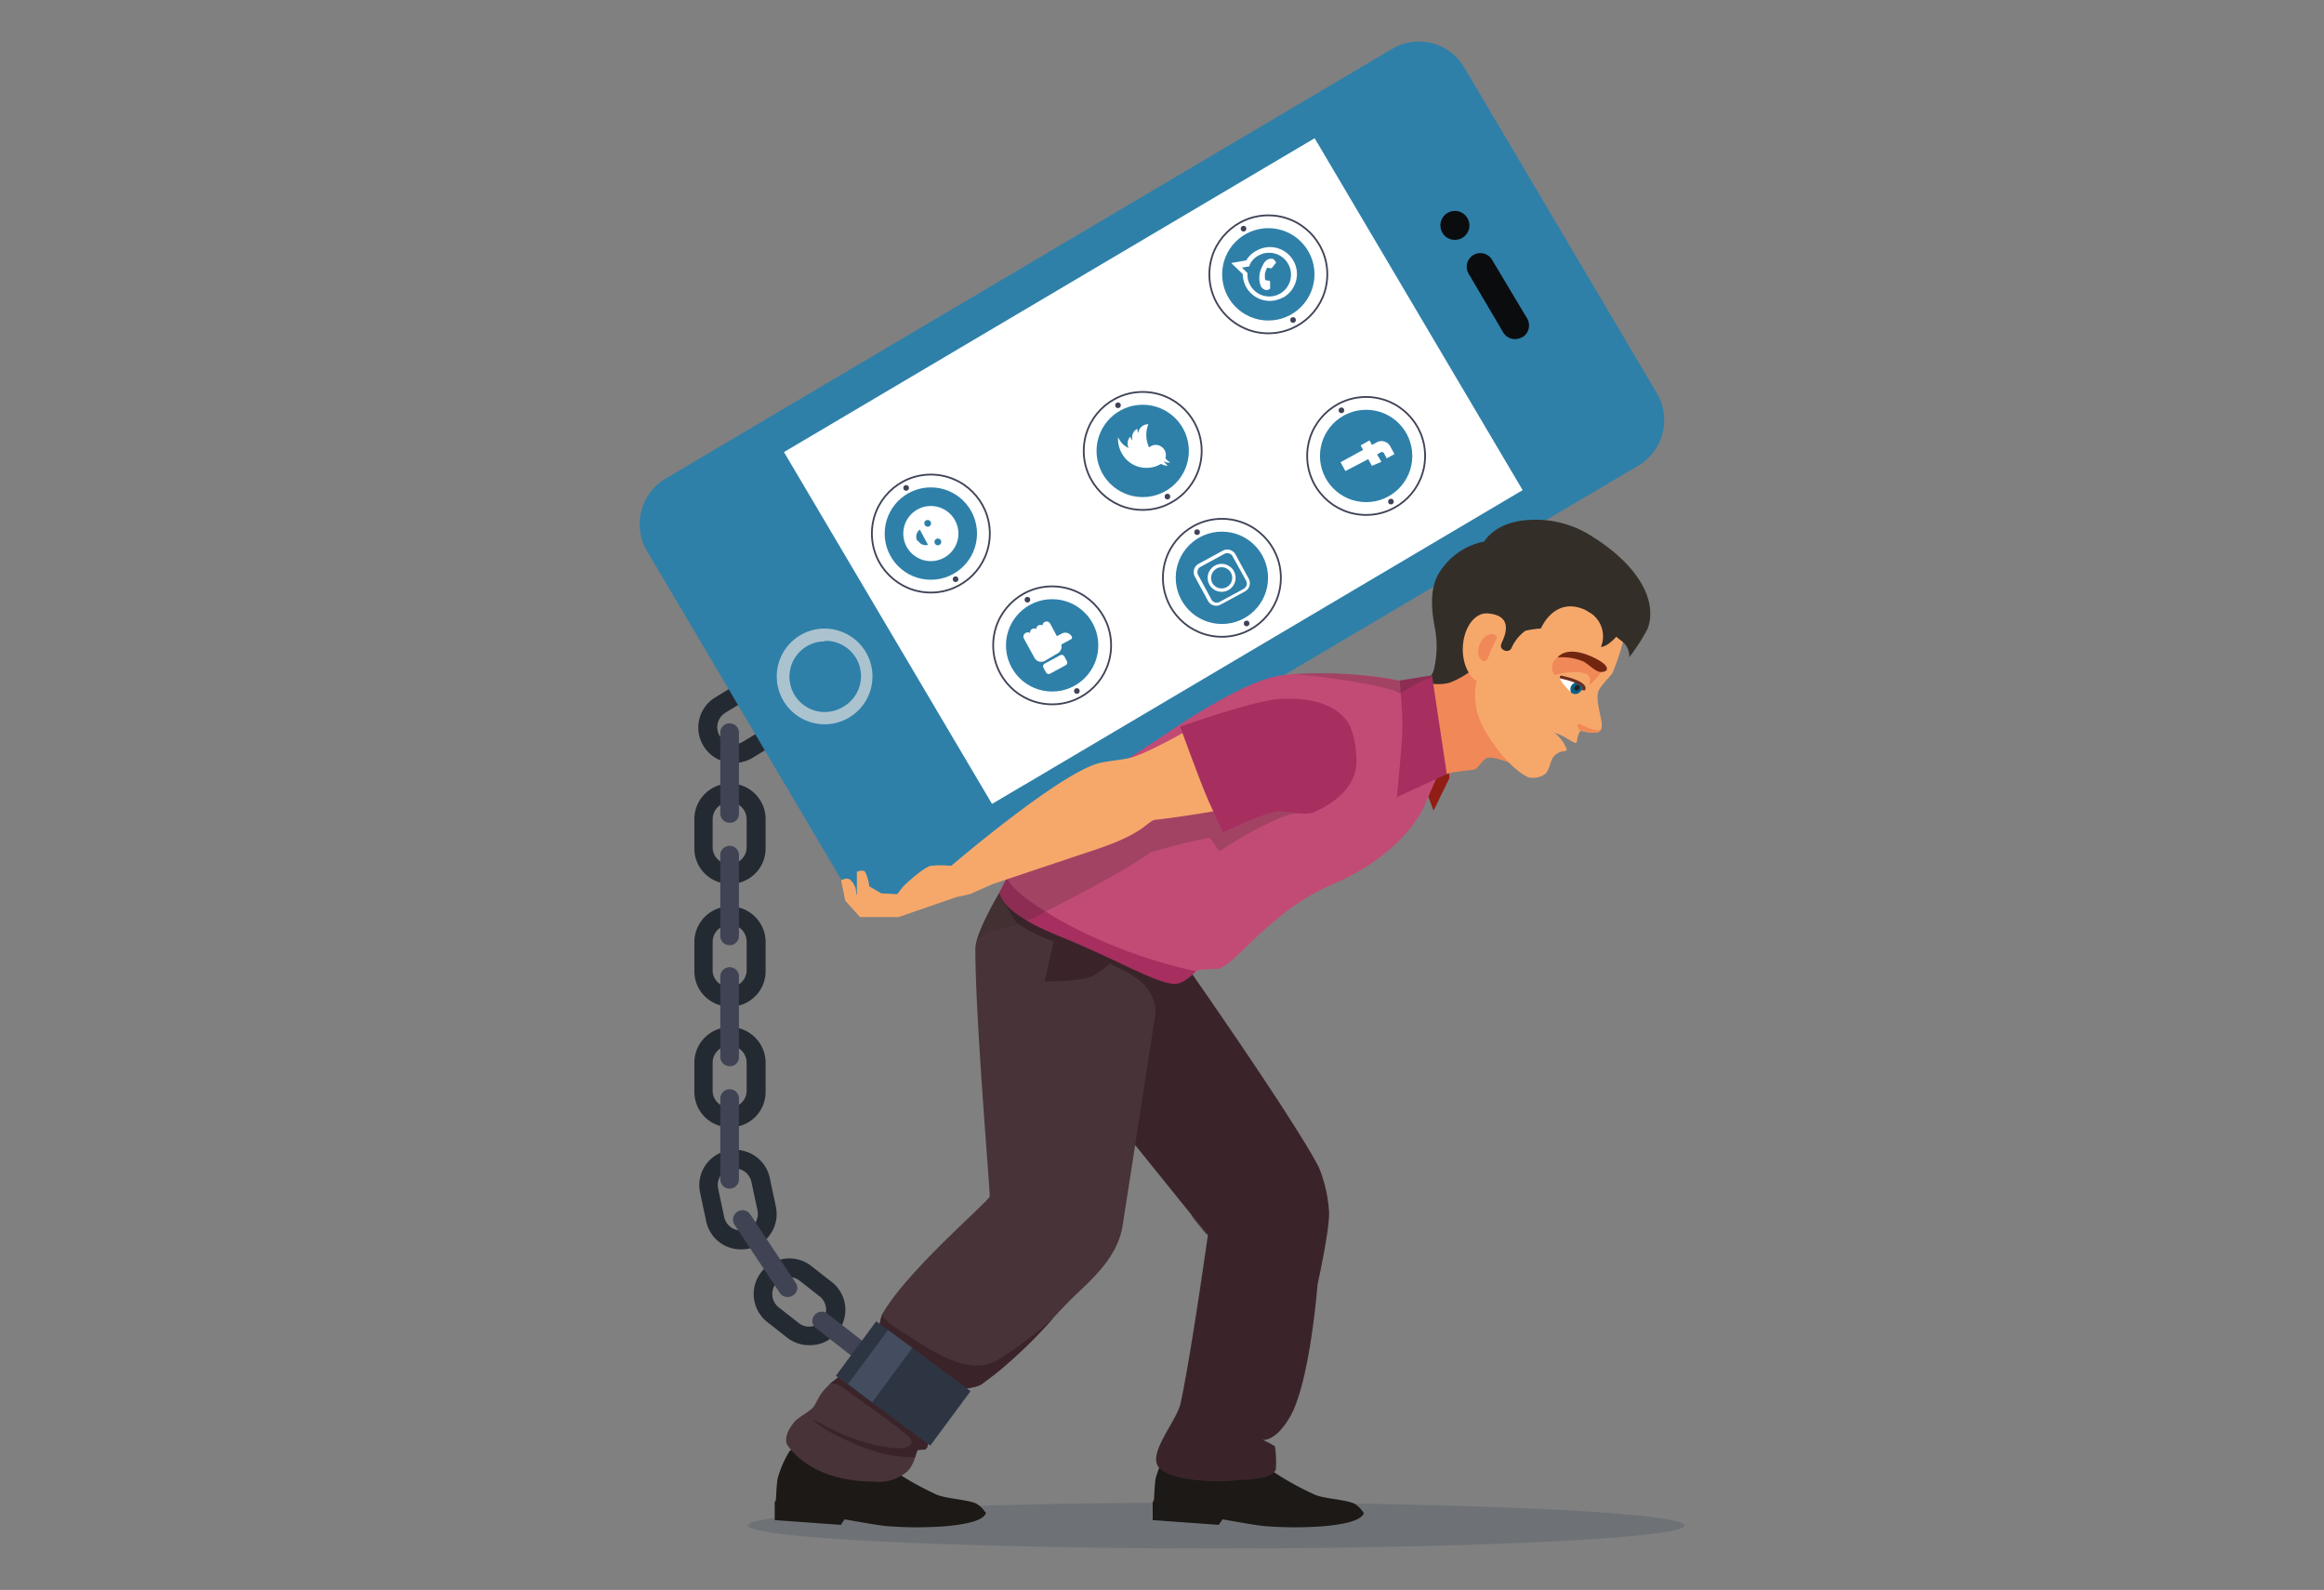 <svg xmlns="http://www.w3.org/2000/svg" viewBox="0 0 263.27 180.07"><rect x="0" y="0" width="263.27" height="180.07" fill="#808080" stroke="none"/><defs><style>.cls-1{isolation:isolate;}.cls-2{opacity:0.3;}.cls-3{fill:#42515d;}.cls-4{fill:#242a31;}.cls-5{fill:#2e80a9;}.cls-29,.cls-6{fill:#fff;}.cls-7{fill:#1c1916;}.cls-8{fill:#3a242a;}.cls-9{fill:#483338;}.cls-10{fill:#911e15;}.cls-11{fill:#f18858;}.cls-12{fill:#f6a86b;}.cls-13{fill:#342e29;}.cls-14{fill:#096084;}.cls-15{fill:#211f1f;}.cls-16{fill:#722610;}.cls-17{fill:#c24b76;}.cls-18{fill:#a62f60;}.cls-19{fill:#2c2620;opacity:0.2;mix-blend-mode:multiply;}.cls-20{fill:#6b2e1f;}.cls-21{fill:#3f4353;}.cls-22{fill:#2e3542;}.cls-23{fill:#434d5f;}.cls-24{fill:#0b0c0e;}.cls-25{opacity:0.7;}.cls-26{fill:#e0e0e0;}.cls-27{fill:none;stroke:#3e4357;stroke-width:0.2px;}.cls-27,.cls-29{stroke-miterlimit:10;}.cls-28{fill:#3e4357;}.cls-29{stroke:#fff;stroke-width:0.21px;}</style></defs><g class="cls-1"><g id="Layer_26" data-name="Layer 26"><g class="cls-2"><ellipse class="cls-3" cx="137.77" cy="172.77" rx="53.05" ry="2.6"/></g><path class="cls-4" d="M83.12,86.4A4,4,0,0,1,81,79l2.84-1.73a4,4,0,1,1,4.21,6.85l-2.83,1.73A4.05,4.05,0,0,1,83.12,86.4ZM86,78.74A2,2,0,0,0,85,79l-2.84,1.73a1.92,1.92,0,0,0,1,3.55,1.87,1.87,0,0,0,1-.28L87,82.29a1.92,1.92,0,0,0-1-3.55Z"/><path class="cls-4" d="M82.66,100.1a4,4,0,0,1-4-4V92.77a4,4,0,0,1,8.07,0v3.31A4,4,0,0,1,82.66,100.1Zm0-9.24a1.93,1.93,0,0,0-1.93,1.91v3.31a1.93,1.93,0,0,0,3.85,0V92.77A1.92,1.92,0,0,0,82.66,90.86Z"/><path class="cls-4" d="M82.66,114a4,4,0,0,1-4-4v-3.31a4,4,0,0,1,8.07,0V110A4,4,0,0,1,82.66,114Zm0-9.25a1.93,1.93,0,0,0-1.93,1.92V110a1.93,1.93,0,0,0,3.85,0v-3.31A1.92,1.92,0,0,0,82.66,104.72Z"/><path class="cls-4" d="M82.66,127.67a4,4,0,0,1-4-4v-3.31a4,4,0,0,1,8.07,0v3.31A4,4,0,0,1,82.66,127.67Zm0-9.24a1.93,1.93,0,0,0-1.93,1.91v3.31a1.93,1.93,0,0,0,3.85,0v-3.31A1.92,1.92,0,0,0,82.66,118.43Z"/><path class="cls-4" d="M83.92,141.5A4,4,0,0,1,80,138.32l-.69-3.24a4,4,0,0,1,3.11-4.77,4.69,4.69,0,0,1,.84-.08,4,4,0,0,1,3.94,3.18l.69,3.24a4,4,0,0,1-4,4.85Zm-.68-9.17a1.75,1.75,0,0,0-.4,0,1.92,1.92,0,0,0-1.49,2.27l.69,3.24a1.94,1.94,0,0,0,1.88,1.52,1.75,1.75,0,0,0,.4,0,1.92,1.92,0,0,0,1.49-2.27l-.69-3.24A1.94,1.94,0,0,0,83.24,132.33Z"/><path class="cls-4" d="M91.66,152.35a4,4,0,0,1-2.48-.85l-2.26-1.77a4,4,0,0,1,5-6.34l2.26,1.77a4,4,0,0,1-2.48,7.19Zm-2.26-7.71a1.92,1.92,0,0,0-1.18,3.43l2.26,1.77a1.88,1.88,0,0,0,1.18.41,1.92,1.92,0,0,0,1.19-3.43l-2.26-1.77A1.91,1.91,0,0,0,89.4,144.64Z"/><path class="cls-5" d="M187.7,44.54,165.87,7.63a5.94,5.94,0,0,0-5.06-2.92,5.88,5.88,0,0,0-3.09.82L75.36,54.23a6,6,0,0,0-2.09,8.14L95.1,99.29a6,6,0,0,0,8.15,2.09l10.21-6h0l72.16-42.66A6,6,0,0,0,187.7,44.54Z"/><polygon class="cls-6" points="172.49 55.51 148.93 15.66 148.92 15.67 148.92 15.66 88.81 51.2 112.38 91.05 116.01 88.9 116.01 88.91 172.49 55.51"/><path class="cls-7" d="M132.32,164.26a12.08,12.08,0,0,0-1.41,3.2c-.11.66-.18,2.39-.18,2.39l-.15.31v2l7.49.54.42-.63s3.5.64,4.65.76a43.16,43.16,0,0,0,7.1,0c1.11-.14,3.72-.38,4.23-1.38.07-.15-.06-.21-.17-.35a2.85,2.85,0,0,0-.91-.82c-1-.45-3.44-.55-4.45-1a33.83,33.83,0,0,1-5.15-2.9c-.71-.5-2.68-2.4-2.68-2.4l-.46.13-.43-1.1Z"/><path class="cls-8" d="M130.09,108.92l4.3.44s12.16,17.35,15,22.81a15.89,15.89,0,0,1,1.17,5.06c.08,2.08-1.3,8.21-1.3,8.21s-.83,10.75-3,14.8c-1.87,3.4-3.48,2.74-3.17,2.86a11.53,11.53,0,0,1,1.34.7,12.19,12.19,0,0,1,.1,2.63c-.46,1.21-3.43,1.11-4.72,1.25-1.95.23-7.59.06-8.63-1.62s2.13-5.12,2.57-7.17c1.19-5.55,3.08-19,3.08-19l-11-13.63,4.36-16.67Z"/><path class="cls-7" d="M89.5,164.26a12.08,12.08,0,0,0-1.41,3.2c-.12.66-.19,2.39-.19,2.39l-.14.31v2l7.5.54.41-.63s3.5.64,4.66.76a43,43,0,0,0,7.09,0c1.11-.14,3.73-.38,4.23-1.38.08-.15-.06-.21-.16-.35a2.88,2.88,0,0,0-.92-.82c-1-.45-3.43-.55-4.45-1a33.73,33.73,0,0,1-5.14-2.9c-.72-.5-2.68-2.4-2.68-2.4l-.46.13-.44-1.1Z"/><path class="cls-9" d="M113.64,100.38s-3.15,5.07-3.15,7.1c0,7.86,1.66,27.21,1.63,28,0,.51-9.23,8.26-12.13,13.28-.29.52-.39,2-.77,2.47-1,1.21-1.42,1.82-2.37,3.09a17.87,17.87,0,0,1-2.55,2.22c-1.61,1.25-1.64,2.21-2.2,2.86-.42.48-1.72,1.17-2.06,1.58-1.41,1.66-.89,2.59-.89,2.59s2.33,4.24,9.88,4.23a4.9,4.9,0,0,0,3.46-.92c1.12-.75,1.28-2.49,1.43-2.61s.86,0,1-.19c.67-.67-.53-3.34.45-4.28,1.87-1.79,1.72-.2,3.53-2.31.28-.33,1.51-.23,2.28-.73,4.14-2.73,8.21-7.81,10.79-10.22,2.37-2.22,4.7-4.53,5.2-7.72.93-5.86,4.62-29.88,4.62-29.88Z"/><path class="cls-8" d="M115.14,104.49a16.79,16.79,0,0,0,4.31,2.15,59.75,59.75,0,0,1,6.84,2.77c1.39.77,5.31,2.08,4.54,6.54S133.6,114,133.6,114c.3-1.15.3-3.38-.16-3.61s-7.53-2.23-8.53-2.84-7.08-3.85-7.92-4.16-2.23-1.69-2.54-1.53-1.38-.93-.92-.08S115.14,104.49,115.14,104.49Z"/><path class="cls-8" d="M119.35,149.25a1.77,1.77,0,0,0-.17.14,41.63,41.63,0,0,1-5.94,4.5c-3.5,2.35-8.36-1.42-10.28-2.56s-3.06-2.05-3-2.5v0c-.27.56-.37,1.94-.74,2.4s-.8,1-1.13,1.44c.46.41,1,.87,1.6,1.45a26.44,26.44,0,0,0,7.56,4.63c.41-.09.82-.25,1.69-1.26.28-.33,1.51-.23,2.28-.73A50.69,50.69,0,0,0,119.35,149.25Z"/><path class="cls-8" d="M103.92,164.25c.16-.12.86,0,1-.19.56-.56-.19-2.53.14-3.7-1.17-.86-6.86-3.38-6.91-3.76s-1.39-.78-2.51-1.17c-.48.4-1,.79-1.38,1.09l-.4.34a.65.65,0,0,0,.2-.09c.63-.34,1.58.52,2.56,1.21s6.14,4.36,6.49,4.91.32,1.47-2.88,1c-.77-.11,2.3.63,3.43,1A3.72,3.72,0,0,1,103.92,164.25Z"/><path class="cls-8" d="M128.41,105.47a11.38,11.38,0,0,1-4.51,5c-1.21.71-5.58.69-5.58.69l2.2-9.46Z"/><polygon class="cls-10" points="163.9 85.01 164.2 88.11 162.4 91.81 160.68 87.27 163.9 85.01"/><path class="cls-11" d="M159.24,78.16l8.14-2.81,3.79,11.11s-2-.86-2.76-.6c-.43.15-1,1.24-1.47,1.31-2.25.33-5.47.15-6.18,4.13C160.31,93.87,159.24,78.16,159.24,78.16Z"/><path class="cls-12" d="M184.27,70.9a28,28,0,0,1-1.58,5.27c-.35.57-1.45,1.55-1.64,2.19-.34,1.11.57,3.31.38,4.06-.1.41-.28.63-1.23.55-.3,0-1.16-.21-1.16-.21a2.47,2.47,0,0,0-.3.65c-.08.3-.07.67-.21.73s-.82-.4-1.32-.68a4.63,4.63,0,0,0-1.13-.46,4,4,0,0,1,1.39,1.85c.1.39-.73,0-1.44.81-.47.55-.44,1.52-1,2a2.31,2.31,0,0,1-1.9.37c-2.23-1-5.4-5.25-5.85-7.64-.56-3,.38-4,.38-4l4.6-7.48,5-3Z"/><path class="cls-13" d="M170,71.52a3,3,0,0,1,.07,1.41c-.29.66.81,1.12,1.14.5a4.87,4.87,0,0,1,1.6-2,13,13,0,0,1,1.75-.25s1.68-4.11,5.6-1.8c1.7,1,2.05,2.13,3.52,3.2a2.12,2.12,0,0,1,.89,1.85,22.12,22.12,0,0,0,2.08-3.23c1.15-3.12-1-7.15-6.31-10.46A11.77,11.77,0,0,0,173,58.9c-3.71.28-4.86,2.43-4.86,2.43a7.76,7.76,0,0,0-4.89,3.21c-1.36,1.87-1.1,4.39-.72,6.51a11.06,11.06,0,0,1-.08,4.71c-.38,1.61-1.71,1.2-1.71,1.2a4.93,4.93,0,0,0,3.54.34A10.12,10.12,0,0,0,170,71.52Z"/><path class="cls-11" d="M176.49,74.4c.5-.4,1.43-.11,2-.15a4.7,4.7,0,0,1,3.09,1.38c.21.18-1.55,2.38-2,2-1-.82-2.45-.65-3.16-.88A1.42,1.42,0,0,1,176.49,74.4Z"/><path class="cls-6" d="M179.16,77.3a1.48,1.48,0,0,0-2.31-.76c-.17.11-.45.34,1.11,1.85A.83.83,0,0,0,179.16,77.3Z"/><path class="cls-12" d="M179.13,77.46c.3.28.4.46.35.68a1.27,1.27,0,0,0,.6-1.37c-.22-1.1-3.47-.54-4-.27-.28.16.14,0,.17.31C177.64,76.81,178.42,76.78,179.13,77.46Z"/><path class="cls-14" d="M179,78.36a.74.74,0,0,1-1,.09.78.78,0,0,1,.2-1,.76.76,0,0,1,1,0C179.46,77.65,179.35,78.07,179,78.36Z"/><path class="cls-15" d="M178.8,78.12a.31.31,0,0,1-.42,0c-.09-.11,0-.29.11-.41s.34-.15.42,0S179,78,178.8,78.12Z"/><path class="cls-16" d="M176.55,74.45c-.12,0,0-.14.15-.23.54-.44,1.62-.66,3.26,0,.72.28,2.22,1,2.07,1.61-.06.25-.59.31-.84.26-.53-.11-1.33-.93-1.82-1.17A6.22,6.22,0,0,0,176.55,74.45Z"/><path class="cls-12" d="M165.71,73.41c-.05,2.21,1.1,4,2.58,4.06s.27-2,1.41-3.92c2-3.28.25-4-1.23-4.08S165.76,71.2,165.71,73.41Z"/><path class="cls-11" d="M167.64,72.91c-.36.82-.22,1.68.33,1.93s.69-.68,1.06-1.49.8-1.24.26-1.48S168,72.1,167.64,72.91Z"/><path class="cls-17" d="M161.57,78.41a25,25,0,0,0-3.11-1.33c-3.32-.8-10.77-1.17-14.11-.43-3.61.8-9.46,4.55-12.52,6.64-5,3.39-16.24,9.84-18.42,15.44-.15.39.66.61.66.61s0,2.92.55,3.47c1.75,1.85,7,3.34,9.28,4.46s7.89,4,9.38,3.87c.76-.07,1.9-1.21,2.76-1.31.46-.06,1.55-.06,2-.14,1.19-.21,3.56-3.18,6.62-5.62a24.84,24.84,0,0,1,6.48-4c8.17-3.59,10.19-8.8,10.19-8.8l1.4-3.21Z"/><path class="cls-17" d="M161.34,91.25l1.4-3.21-.06-.49a15,15,0,0,1-1.12-1.13c-.46-.63-2.24-7-2.76-3.23s-1.16,4.62-3,5.08-2.25-.64-2.14-2-.11.57-.34-1.62-1.73-.92-3.12-.11S136.83,87.23,134.29,88s-10,3.57-11.65,4.15a24.41,24.41,0,0,1-2.71,2.19c-1.44,1-4,2.48-5.25,3.17a6.68,6.68,0,0,0-1,.67c-.08.17-.16.34-.23.51-.15.39.66.61.66.61s0,2.92.55,3.47c1.75,1.85,7,3.34,9.28,4.46s7.89,4,9.38,3.87c.76-.07,1.9-1.21,2.76-1.31.46-.06,1.55-.06,2-.14,1.19-.21,3.56-3.18,6.62-5.62a24.84,24.84,0,0,1,6.48-4C159.32,96.46,161.34,91.25,161.34,91.25Z"/><path class="cls-18" d="M113.2,101.11c.31.77.71,2.46,7,5s10.9,5.36,12.92,5.31c1.13,0,2.34-1.42,2.34-1.42a58.29,58.29,0,0,1-13.11-4.58c-6.38-3.23-8.08-5.36-8.16-5.82,0-.09-.24,0-.24,0Z"/><path class="cls-19" d="M137.06,94.88l1.07,1.54s6.31-4.16,8.85-4.31,1.53-3.54,1.23-4S136.44,83.35,134,84.5s-11.38,6-14.22,7.69a30.91,30.91,0,0,0-4.34,3.42,11.17,11.17,0,0,0-2,3.12c-.15.39.66.61.66.61v.23l-.1.05-.77,1.49h0c-.81,1.39-2.49,4.42-2.69,6.07h0c.23-2.08,4.08-2,5.61-2.77s11.07-5.53,14.15-7.84A63.94,63.94,0,0,1,137.06,94.88Z"/><path class="cls-18" d="M158.57,77.08s.32,3.7.3,5.1c0,2-.63,8.1-.63,8.1l5.66-2.62-1.68-11.18Z"/><path class="cls-12" d="M136.05,81.85s-5.9,3.48-8.1,4c-1,.23-2.86.37-3.82.69-4.8,1.61-16.37,11.52-16.37,11.52a11.88,11.88,0,0,0-2.33,0c-1,.28-3.1,2.32-3.1,2.32l-.69.89-1.8-.09-1.37-.8A5,5,0,0,0,98,98.73c-.28-.28-.93,0-.93,0v2.54l.68.82.94.33L97,101.27a2.07,2.07,0,0,0-.72-1.66c-.42-.27-1,.1-1,.1l.48,2.31,1.66,1.84h4.38l6.52-2.25,1.55-.34,2.6-1.15,11.94-4c5.47-1.85,5.54-3.18,6.51-3.28,2.88-.3,7.77-1.16,7.77-1.16Z"/><path class="cls-18" d="M133.69,82.3s2.27,6.27,3.16,8.28c.43,1,1.69,3.7,1.69,3.7s4.54-2.17,6-2.37c1.08-.14,3.25.52,4.25.1,1.84-.77,5-2.7,4.87-5.92,0-1.39-.3-3.45-1.15-4.54-1.88-2.39-5.41-2.49-7.47-2.4C142.12,79.29,133.69,82.3,133.69,82.3Z"/><path class="cls-8" d="M92.38,161.06c1,1,4.76,2.74,6.51,3.24a14.74,14.74,0,0,0,4.77.74l.26-.79a28.59,28.59,0,0,1-5.61-.79C94.08,162.23,91.55,160.18,92.38,161.06Z"/><path class="cls-8" d="M132.88,163.55c1.22.57,5,.85,6.68.79,4.56-.16,4.78-.54,4.78-.54a11.08,11.08,0,0,0-1.38-.72c-.26.09-3.94.29-5.27.34S132.46,163.35,132.88,163.55Z"/><path class="cls-20" d="M179.4,78.19l-.08,0a.17.17,0,0,1-.07-.23s0,0,0-.1-.54-.6-2.42-1a.19.19,0,0,1-.13-.21.17.17,0,0,1,.2-.13c1.56.34,2.46.76,2.68,1.23a.42.42,0,0,1,0,.38A.16.16,0,0,1,179.4,78.19Z"/><path class="cls-21" d="M82.66,93.18a1.05,1.05,0,0,1-1.06-1.05V82.88a1.06,1.06,0,0,1,2.11,0v9.25A1,1,0,0,1,82.66,93.18Z"/><path class="cls-21" d="M82.66,107.05A1.05,1.05,0,0,1,81.6,106V96.75a1.06,1.06,0,0,1,2.11,0V106A1.05,1.05,0,0,1,82.66,107.05Z"/><path class="cls-21" d="M82.66,120.75a1.05,1.05,0,0,1-1.06-1v-9.25a1.06,1.06,0,0,1,2.11,0v9.25A1,1,0,0,1,82.66,120.75Z"/><path class="cls-21" d="M82.66,134.62a1.05,1.05,0,0,1-1.06-1.06v-9.24a1.06,1.06,0,0,1,2.11,0v9.24A1.05,1.05,0,0,1,82.66,134.62Z"/><path class="cls-21" d="M100.78,156.65a1,1,0,0,1-.65-.22l-7.68-6a1,1,0,0,1-.19-1.47,1.05,1.05,0,0,1,1.48-.18l7.69,6a1.05,1.05,0,0,1,.18,1.48A1.07,1.07,0,0,1,100.78,156.65Z"/><path class="cls-21" d="M89.21,146.89a1,1,0,0,1-.88-.47l-5.12-7.71A1.05,1.05,0,0,1,85,137.55l5.12,7.71a1,1,0,0,1-.3,1.46A1,1,0,0,1,89.21,146.89Z"/><rect class="cls-22" x="98.49" y="150.03" width="7.67" height="13.3" transform="translate(-84.49 145.71) rotate(-53.49)"/><path class="cls-11" d="M181.39,82.57l0,0c-.29.4-1.53-.12-2.25-.49s-.37.57-.08.66c0,0,.86.19,1.16.21C181,83,181.27,82.88,181.39,82.57Z"/><polygon class="cls-23" points="98.8 158.82 96.07 156.75 100.6 150.63 103.35 152.66 98.8 158.82"/><path class="cls-19" d="M162.12,76.81s0-.13,0-.32l-3.58.59v0l-.11,0a47.16,47.16,0,0,0-12-.72c3.51.19,11.61,1.47,12.16,2.22C158.59,78.58,161.35,76.73,162.12,76.81Z"/><path class="cls-24" d="M172.41,38.19a1.55,1.55,0,0,1-2.12-.54L166.37,31a1.55,1.55,0,0,1,.54-2.12h0a1.55,1.55,0,0,1,2.12.55L173,36.07a1.55,1.55,0,0,1-.54,2.12Z"/><path class="cls-24" d="M165.65,26.94a1.64,1.64,0,1,1,.58-2.24A1.63,1.63,0,0,1,165.65,26.94Z"/><path class="cls-9" d="M134.87,137.58l1.87,2.31A8.19,8.19,0,0,0,134.87,137.58Z"/><path class="cls-9" d="M139.48,141.24a2,2,0,0,0,0-.23Z"/><path class="cls-9" d="M136.74,139.89l-.17-.21Z"/><g class="cls-25"><path class="cls-26" d="M93.41,72.58h0a4,4,0,0,1,2.06,7.5,4,4,0,0,1-2,.56,4,4,0,0,1-3.91-5,4,4,0,0,1,3.9-3Zm0-1.39a5.42,5.42,0,1,0,4.67,2.66,5.44,5.44,0,0,0-4.67-2.66Z"/></g><path class="cls-13" d="M182,66.72c1.13,1.83,2.81,1,2.43,2.86s-2.14,3.65-3.07,3.69a3.17,3.17,0,0,0-1.44-4c-1.5-1-1.14-4.18-.8-4.16A24.92,24.92,0,0,1,182,66.72Z"/><circle class="cls-5" cx="154.76" cy="51.64" r="5.23"/><circle class="cls-27" cx="154.76" cy="51.64" r="6.68"/><circle class="cls-28" cx="157.57" cy="56.81" r="0.32"/><circle class="cls-28" cx="151.96" cy="46.47" r="0.32"/><path class="cls-6" d="M156,51.46l.41-.22a.25.25,0,0,1,.37.09l.31.58.88-.48-.43-.79a1.14,1.14,0,0,0-1.66-.5l-.46.25-.28-.51-1,.56.28.51-2.56,1.4.55,1L155,52l.41.76,1.08-.46Z"/><circle class="cls-5" cx="143.68" cy="31.07" r="5.23"/><circle class="cls-27" cx="143.68" cy="31.07" r="6.68"/><circle class="cls-28" cx="146.48" cy="36.24" r="0.32"/><circle class="cls-28" cx="140.87" cy="25.9" r="0.32"/><path class="cls-6" d="M145.3,33.73a3.05,3.05,0,0,0-2.86-5.39l-.12.06a2.91,2.91,0,0,0-1.14,1.09l0,0-1.66.29a0,0,0,0,0,0,.05l1.26,1.21s0,0,0,0a3.31,3.31,0,0,0,.37,1.44,3.07,3.07,0,0,0,4.13,1.24S145.3,33.73,145.3,33.73Zm-3.7-3.81a2.4,2.4,0,0,1,1-1l.21-.1a2.48,2.48,0,0,1,2.32,4.36l-.17.1a2.46,2.46,0,0,1-3.34-1,2.36,2.36,0,0,1-.3-1,2,2,0,0,1,0-.36.05.05,0,0,0,0,0l-.63-.61s0,0,0,0l.83-.14s0,0,0,0Z"/><path class="cls-6" d="M143.88,32.68a.59.59,0,0,0,0-.18c0-.06,0-.48,0-.56s0-.14-.13-.15a3,3,0,0,1-.36-.06.1.1,0,0,1-.08-.11,2.7,2.7,0,0,1,0-.69,2.33,2.33,0,0,1,.24-.6s.07,0,.12,0l.22.05h.1a.18.18,0,0,0,.13-.08l.37-.46c.09-.11.06-.17,0-.22s-.14-.25-.26-.28h0a.79.79,0,0,0-.65.07,1,1,0,0,0-.21.16,1.55,1.55,0,0,0-.32.48,3.13,3.13,0,0,0-.2.43,2.69,2.69,0,0,0-.18,1.21,2.22,2.22,0,0,0,.17.74s.09.12.1.14a.77.77,0,0,0,.57.28A.6.6,0,0,0,143.88,32.68Z"/><circle class="cls-5" cx="129.45" cy="51.07" r="5.23"/><circle class="cls-27" cx="129.45" cy="51.07" r="6.68"/><circle class="cls-28" cx="132.25" cy="56.24" r="0.32"/><circle class="cls-28" cx="126.65" cy="45.9" r="0.32"/><path class="cls-6" d="M132.24,52.69a2.69,2.69,0,0,1-.43-.46,1.1,1.1,0,0,0,.75.15s0,0,0,0a2.24,2.24,0,0,1-.54-.48,1.17,1.17,0,0,0-.09-.91,1.15,1.15,0,0,0-1.54-.47l-.21.15a3.24,3.24,0,0,1-.09-2.62s0,0,0,0a1,1,0,0,0-.56.13,1.11,1.11,0,0,0-.58.87s0,0,0,0a1,1,0,0,1-.11-.49h0a1.21,1.21,0,0,0-.33.26,1.15,1.15,0,0,0-.21,1.07,1.08,1.08,0,0,1-.18-.24,1.54,1.54,0,0,1-.08-.19s0,0,0,0a1.13,1.13,0,0,0-.18,1.28s0,0,0,0a2.25,2.25,0,0,1-1.08-1,1.15,1.15,0,0,1-.12-.25,3.28,3.28,0,0,0,.39,1.79,3.19,3.19,0,0,0,1.7,1.51,3.32,3.32,0,0,0,2,.08,2.7,2.7,0,0,0,.63-.26l.13-.07a2.31,2.31,0,0,0,.72.22S132.25,52.7,132.24,52.69Z"/><circle class="cls-5" cx="138.42" cy="65.44" r="5.23"/><circle class="cls-27" cx="138.42" cy="65.44" r="6.68"/><circle class="cls-28" cx="141.22" cy="70.61" r="0.32"/><circle class="cls-28" cx="135.61" cy="60.27" r="0.32"/><path class="cls-29" d="M135.92,65.35Zm5.16.09Z"/><path class="cls-6" d="M137,66.2a1.58,1.58,0,0,0,2.78-1.51A1.58,1.58,0,1,0,137,66.2Zm.81-1.81a1.2,1.2,0,1,1-.48,1.62A1.21,1.21,0,0,1,137.84,64.39Z"/><path class="cls-6" d="M136.86,68.08l-1.5-2.77a1.07,1.07,0,0,1,.43-1.46l2.73-1.48a1.06,1.06,0,0,1,1.45.44l1.51,2.77A1.07,1.07,0,0,1,141,67l-2.73,1.48A1.06,1.06,0,0,1,136.86,68.08ZM139.63,63a.69.69,0,0,0-.93-.27L136,64.2a.68.68,0,0,0-.27.92l1.5,2.77a.68.68,0,0,0,.93.28l2.73-1.48a.69.69,0,0,0,.27-.93Z"/><circle class="cls-5" cx="105.45" cy="60.43" r="5.23"/><circle class="cls-27" cx="105.45" cy="60.43" r="6.68"/><circle class="cls-28" cx="108.25" cy="65.6" r="0.32"/><circle class="cls-28" cx="102.65" cy="55.26" r="0.32"/><path class="cls-6" d="M108.19,58.94a3.12,3.12,0,1,0-1.25,4.23A3.11,3.11,0,0,0,108.19,58.94Zm-3.28,0a.38.38,0,1,1,.36.67.37.37,0,0,1-.51-.16A.38.38,0,0,1,104.91,58.93Zm-1,2.31a1,1,0,0,1,.29-1.27l.93,1.73A1,1,0,0,1,104,61.24Zm2,.31a.38.38,0,1,1,.67-.37.38.38,0,0,1-.67.37Z"/><circle class="cls-5" cx="119.19" cy="73.09" r="5.23"/><circle class="cls-27" cx="119.19" cy="73.09" r="6.68"/><circle class="cls-28" cx="121.99" cy="78.26" r="0.32"/><circle class="cls-28" cx="116.39" cy="67.92" r="0.32"/><path class="cls-6" d="M120.22,73l1.11-.6a.22.22,0,0,0,.09-.3.84.84,0,0,0-1.15-.34l-.54.29-.66-1.23-.11-.2a.46.46,0,0,0-.86.22.44.44,0,0,0-.47,0,.46.46,0,0,0-.24.4.46.46,0,0,0-.47,0,.46.46,0,0,0-.23.46.45.45,0,0,0-.52,0,.46.46,0,0,0-.18.62l.11.2,1,1.82.09.16a.86.86,0,0,0,1.17.35L119.8,74A.87.87,0,0,0,120.22,73Z"/><rect class="cls-6" x="118.19" y="74.61" width="2.69" height="1.29" rx="0.32" transform="translate(-21.42 66.08) rotate(-28.47)"/></g></g></svg>